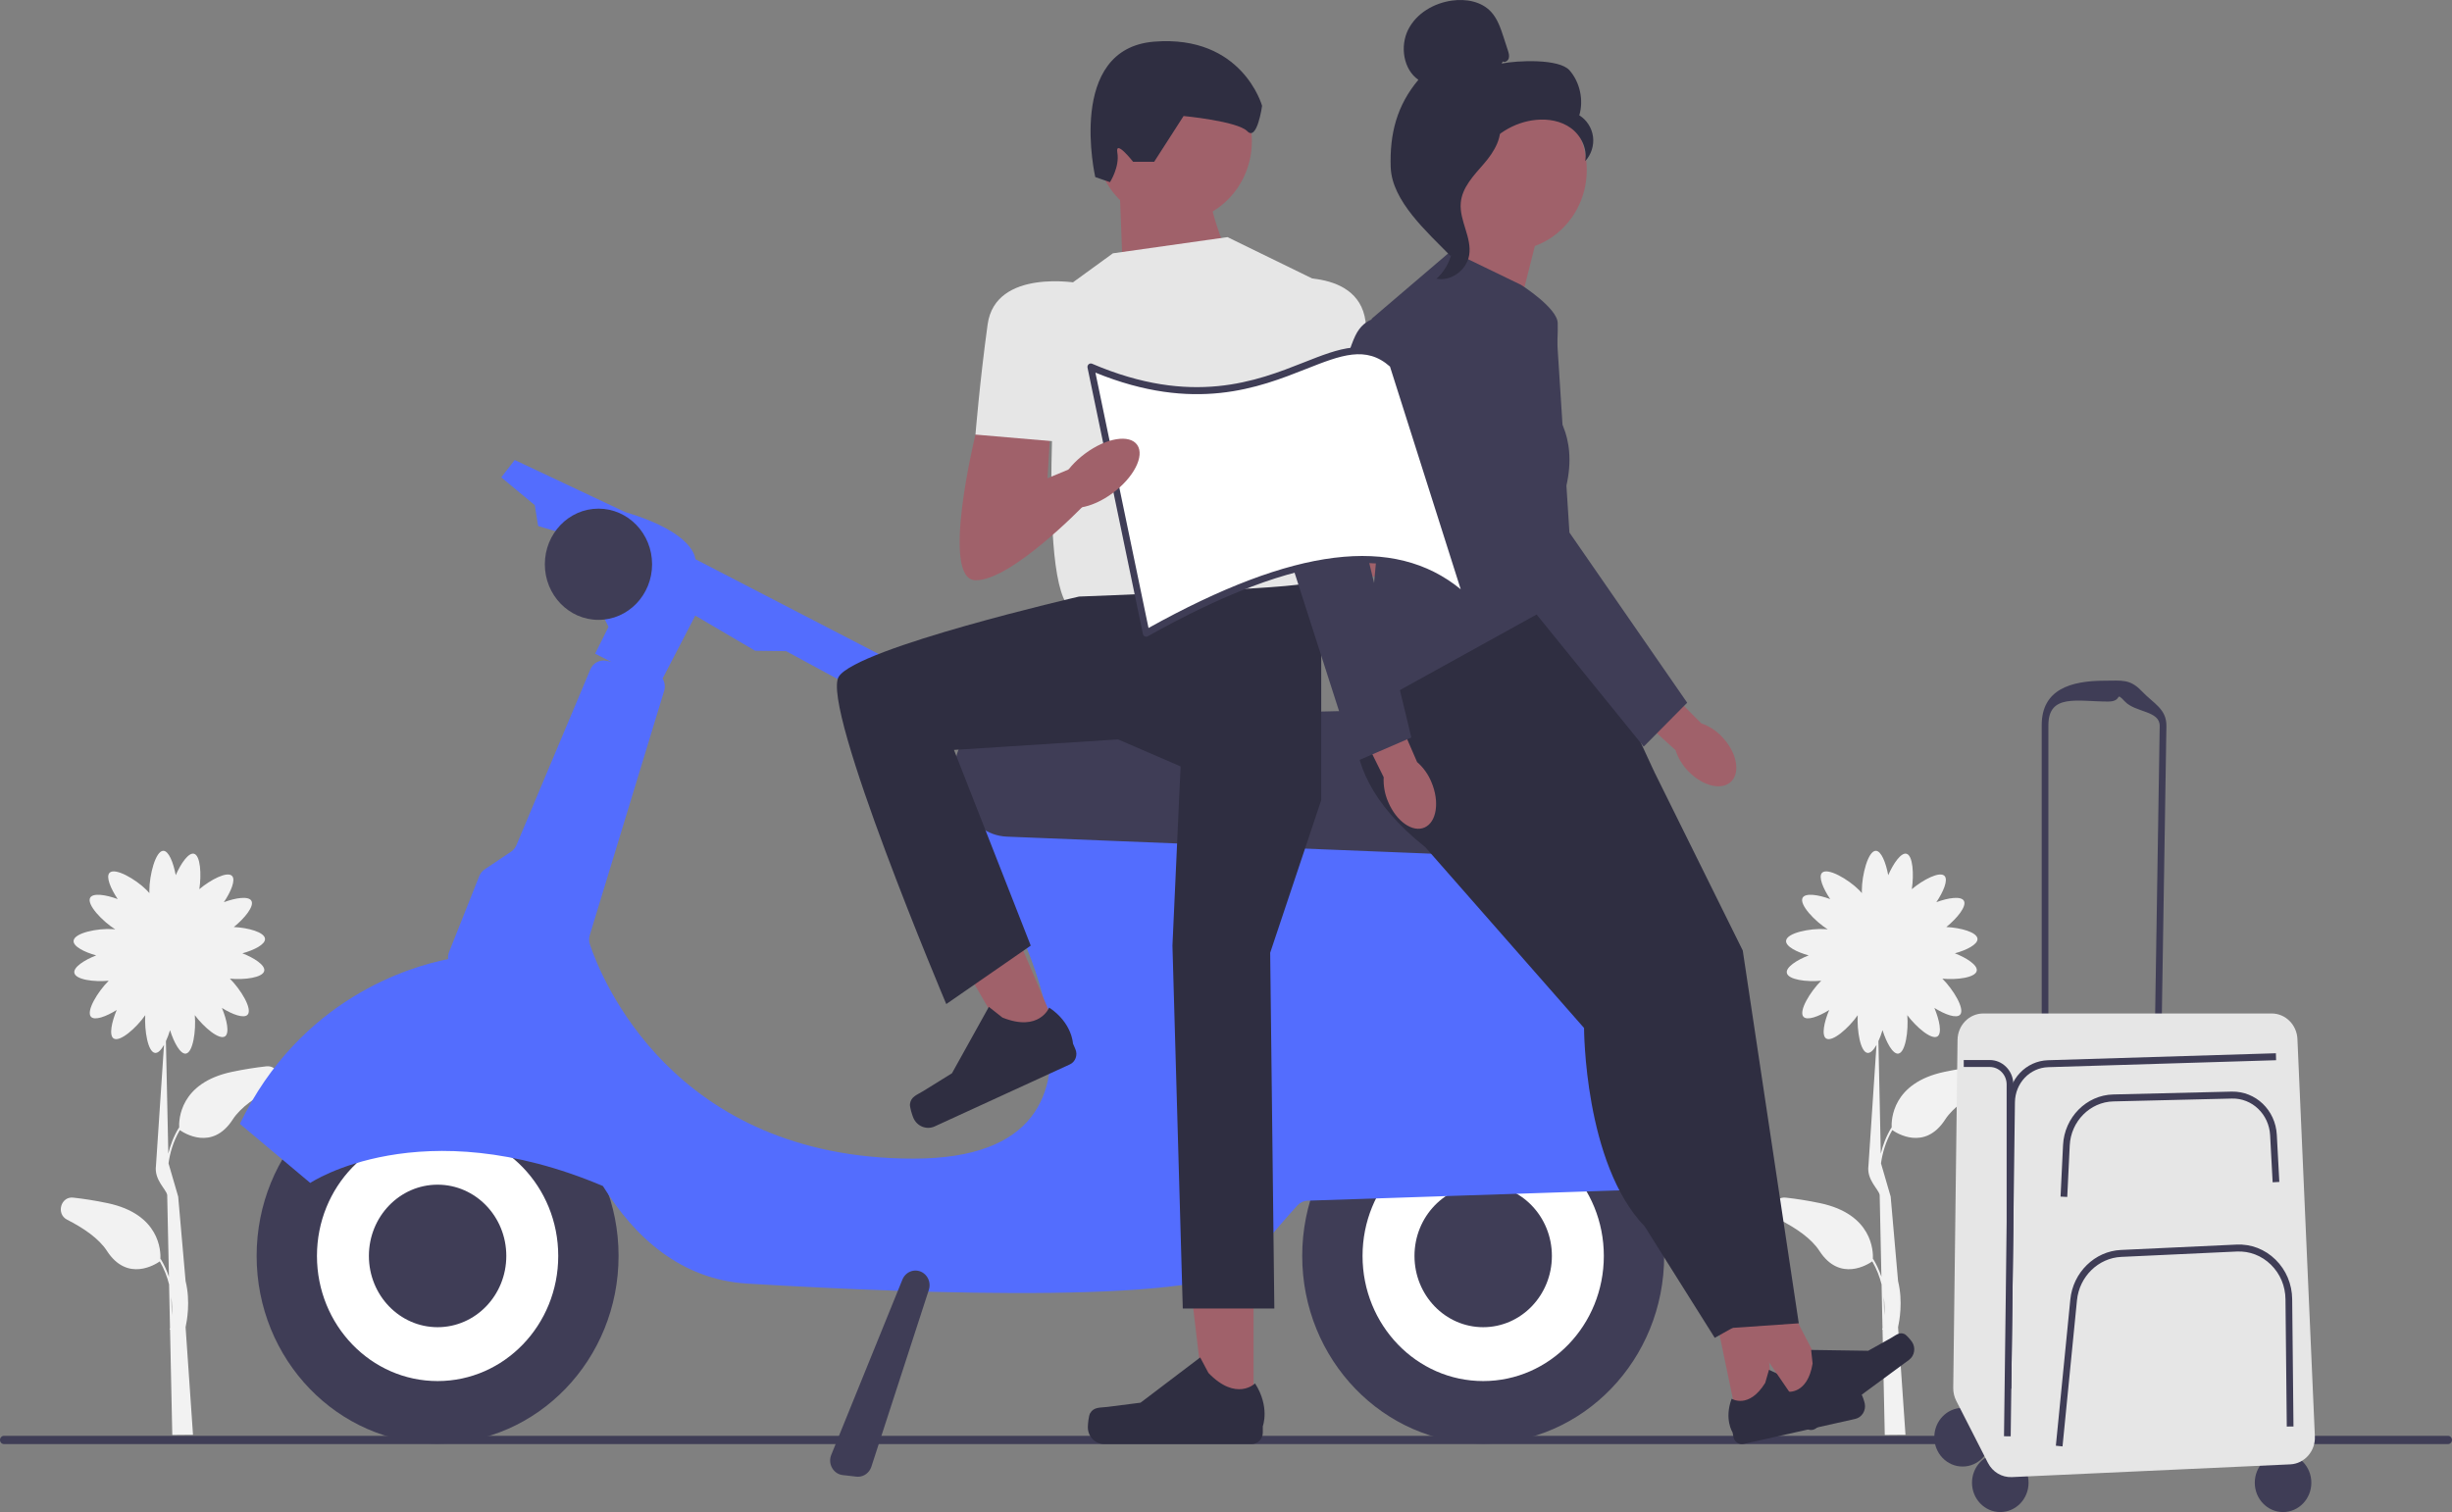 <svg width="428" height="264" viewBox="0 0 428 264" fill="none" xmlns="http://www.w3.org/2000/svg">
<rect x="0" y="0" width="428" height="264" fill="#808080" stroke="none"/>
<g clip-path="url(#clip0_21_228)">
<path d="M46.493 186.176C44.644 186.382 42.627 186.692 40.481 187.145C31.384 189.067 31.195 195.476 31.275 196.945L31.213 196.905C30.298 198.428 29.725 199.968 29.379 201.422L28.962 181.781C29.232 181.198 29.477 180.537 29.681 179.86C30.362 182.035 31.479 184.091 32.441 183.955C33.692 183.777 34.238 179.958 34.004 177.243C35.595 179.369 38.273 181.643 39.283 180.942C40.091 180.382 39.612 178.075 38.731 175.979C40.567 177.126 42.601 177.881 43.232 177.152C44.093 176.157 42.03 172.764 40.127 170.87C42.674 171.116 45.914 170.695 46.126 169.492C46.301 168.501 44.373 167.251 42.309 166.446C44.382 165.879 46.321 164.891 46.257 163.913C46.18 162.752 43.302 161.974 40.819 161.856C42.692 160.336 44.413 158.234 43.886 157.284C43.403 156.41 41.152 156.749 39.076 157.518C40.304 155.696 41.168 153.642 40.51 152.939C39.691 152.064 36.782 153.575 34.797 155.245C35.184 152.643 34.988 149.358 33.863 149.061C32.922 148.813 31.588 150.723 30.674 152.805C30.269 150.62 29.451 148.547 28.507 148.547C27.161 148.547 26.071 152.755 26.071 155.496C26.071 155.651 26.075 155.797 26.081 155.936C25.947 155.774 25.792 155.604 25.615 155.426C23.72 153.516 20.05 151.397 19.113 152.398C18.455 153.101 19.319 155.154 20.547 156.977C18.471 156.207 16.221 155.869 15.737 156.743C15.087 157.916 17.865 160.847 20.124 162.268C19.988 162.251 19.846 162.237 19.694 162.226C17.057 162.039 12.936 162.882 12.845 164.274C12.78 165.252 14.719 166.24 16.792 166.807C14.728 167.612 12.8 168.862 12.975 169.853C13.187 171.056 16.427 171.477 18.975 171.231C17.072 173.125 15.008 176.518 15.869 177.513C16.5 178.242 18.534 177.487 20.37 176.34C19.489 178.436 19.01 180.743 19.818 181.303C20.884 182.043 23.81 179.467 25.353 177.249C25.196 179.962 25.821 183.688 27.063 183.835C27.582 183.897 28.132 183.322 28.628 182.438L27.222 203.551C26.894 206.009 28.996 207.614 29.184 208.627L29.487 222.924C29.145 221.905 28.684 220.863 28.062 219.829L28 219.869C28.08 218.4 27.891 211.991 18.794 210.069C16.648 209.616 14.631 209.306 12.782 209.1C10.599 208.856 9.748 211.956 11.72 212.957C14.575 214.407 17.261 216.234 18.661 218.397C22.241 223.928 27.186 220.731 27.89 220.234C28.675 221.591 29.19 222.957 29.515 224.257L29.676 231.85C29.637 232.03 29.61 232.13 29.607 232.138L29.683 232.161L30.073 250.535L33.688 250.505L32.395 231.724C32.612 230.71 33.281 227.259 32.395 223.674L31.102 208.917C31.099 208.906 31.175 209.304 31.102 208.917L29.415 203.118C29.66 201.325 30.229 199.307 31.386 197.31C32.089 197.807 37.034 201.004 40.614 195.473C42.014 193.31 44.7 191.483 47.555 190.033C49.527 189.032 48.676 185.932 46.493 186.176L46.493 186.176ZM29.978 229.65L29.91 226.437C30.047 227.652 30.04 228.749 29.978 229.65Z" fill="#F2F2F2"/>
<path d="M0 251.412C0 251.813 0.31 252.134 0.696 252.134H427.304C427.69 252.134 428 251.813 428 251.412C428 251.012 427.69 250.69 427.304 250.69H0.696C0.31 250.69 0 251.012 0 251.412Z" fill="#3F3D56"/>
<path d="M258.892 252.053C276.338 252.053 290.48 237.381 290.48 219.282C290.48 201.184 276.338 186.512 258.892 186.512C241.447 186.512 227.304 201.184 227.304 219.282C227.304 237.381 241.447 252.053 258.892 252.053Z" fill="#3F3D56"/>
<path d="M258.892 241.129C270.523 241.129 279.951 231.348 279.951 219.282C279.951 207.217 270.523 197.436 258.892 197.436C247.262 197.436 237.834 207.217 237.834 219.282C237.834 231.348 247.262 241.129 258.892 241.129Z" fill="white"/>
<path d="M258.892 231.723C265.515 231.723 270.884 226.153 270.884 219.282C270.884 212.412 265.515 206.842 258.892 206.842C252.27 206.842 246.901 212.412 246.901 219.282C246.901 226.153 252.27 231.723 258.892 231.723Z" fill="#3F3D56"/>
<path d="M76.384 252.053C93.829 252.053 107.972 237.381 107.972 219.282C107.972 201.184 93.829 186.512 76.384 186.512C58.938 186.512 44.796 201.184 44.796 219.282C44.796 237.381 58.938 252.053 76.384 252.053Z" fill="#3F3D56"/>
<path d="M76.384 241.129C88.014 241.129 97.442 231.348 97.442 219.282C97.442 207.217 88.014 197.436 76.384 197.436C64.754 197.436 55.325 207.217 55.325 219.282C55.325 231.348 64.754 241.129 76.384 241.129Z" fill="white"/>
<path d="M302.105 203.697C297.99 192.939 283.611 160.066 258.007 149.186C257.81 149.102 257.603 149.045 257.392 149.014L175.26 136.809C173.906 136.608 172.647 137.568 172.428 138.968L170.988 148.192C170.89 148.825 171.018 149.473 171.353 150.013C175.524 156.726 202.256 202.29 159.449 202.29C117.314 202.29 104.843 170.507 102.97 164.899C102.794 164.369 102.786 163.799 102.949 163.264L115.926 120.632C116.157 119.874 116.029 119.097 115.657 118.476L121.361 107.485L131.81 113.621L137.22 113.69L155.688 123.703L159.449 117.331L121.361 97.622C121.361 97.622 121.426 93.056 109.142 89.415L89.838 80.312L87.498 83.347L93.348 88.202L93.933 91.843L98.028 93.056L106.217 109.442L103.877 114.136L106.717 115.573L105.902 115.381C104.727 115.104 103.529 115.732 103.047 116.877L90.141 147.56C89.943 148.03 89.617 148.428 89.202 148.706L84.605 151.783C84.175 152.071 83.84 152.488 83.645 152.978L78.395 166.191C78.231 166.603 78.184 167.034 78.227 167.452C71.681 168.739 52.439 174.296 41.871 196.222L54.155 206.538C54.155 206.538 73.411 193.613 105.235 207.073C110.766 216.005 118.836 223.417 130.487 224.116C161.204 225.958 212.095 227.778 217.945 220.496C222.227 215.165 225.206 211.836 226.495 210.435C226.949 209.942 227.569 209.656 228.227 209.635L299.855 207.261C301.593 207.203 302.746 205.374 302.105 203.697Z" fill="#536DFE"/>
<path d="M104.462 108.228C109.631 108.228 113.822 103.881 113.822 98.518C113.822 93.156 109.631 88.808 104.462 88.808C99.293 88.808 95.103 93.156 95.103 98.518C95.103 103.881 99.293 108.228 104.462 108.228Z" fill="#3F3D56"/>
<path d="M254.35 149.223C254.239 149.223 254.128 149.221 254.016 149.217L175.76 146.074C172.297 145.935 169.331 143.648 168.204 140.248L167.133 137.014C166.259 134.377 166.639 131.553 168.175 129.265C169.711 126.978 172.133 125.629 174.819 125.564L255.671 123.636C258.175 123.577 260.585 124.689 262.219 126.69C263.853 128.691 264.519 131.317 264.046 133.894L262.522 142.198C261.765 146.317 258.357 149.223 254.35 149.223H254.35Z" fill="#3F3D56"/>
<path d="M76.384 231.723C83.007 231.723 88.376 226.153 88.376 219.282C88.376 212.412 83.007 206.842 76.384 206.842C69.761 206.842 64.392 212.412 64.392 219.282C64.392 226.153 69.761 231.723 76.384 231.723Z" fill="#3F3D56"/>
<path d="M285.788 183.864C283.915 183.864 282.132 182.824 281.181 181.039L275.253 169.91C274.313 168.147 274.367 166.075 275.396 164.367C276.425 162.658 278.202 161.694 280.136 161.804L290.891 162.376C292.893 162.483 294.693 163.789 295.475 165.707L298.618 173.412C299.193 174.823 299.178 176.37 298.578 177.769C297.977 179.168 296.877 180.213 295.482 180.713L287.512 183.563C286.943 183.767 286.362 183.864 285.788 183.864Z" fill="#3F3D56"/>
<path d="M149.756 257.834C149.667 257.834 149.577 257.828 149.487 257.818L147.098 257.543C146.318 257.453 145.643 256.998 145.245 256.295C144.847 255.593 144.794 254.759 145.099 254.008L157.522 223.399L157.791 223.517L157.522 223.399C157.863 222.559 158.616 221.967 159.488 221.854C160.336 221.742 161.164 222.088 161.703 222.774C162.243 223.46 162.403 224.37 162.13 225.209L152.095 256.094C151.757 257.136 150.799 257.834 149.756 257.834Z" fill="#3F3D56"/>
<path d="M214.258 44.229C214.258 44.229 209.713 34.799 210.622 26.312L195.495 34.446L196.078 49.887L214.258 44.229Z" fill="#A0616A"/>
<path d="M204.871 38.801C212.407 38.801 218.516 32.463 218.516 24.645C218.516 16.827 212.407 10.489 204.871 10.489C197.335 10.489 191.225 16.827 191.225 24.645C191.225 32.463 197.335 38.801 204.871 38.801Z" fill="#A0616A"/>
<path d="M218.809 246.946L210.482 246.945L206.521 213.627L218.811 213.628L218.809 246.946Z" fill="#A0616A"/>
<path d="M190.281 246.75C190.022 247.203 189.885 248.665 189.885 249.192C189.885 250.811 191.15 252.124 192.711 252.124H218.498C219.562 252.124 220.425 251.229 220.425 250.124V249.01C220.425 249.01 221.701 245.663 219.075 241.537C219.075 241.537 215.811 244.768 210.933 239.708L209.495 237.004L199.084 244.904L193.313 245.641C192.05 245.802 190.931 245.616 190.281 246.75H190.281Z" fill="#2F2E41"/>
<path d="M194.26 44.229L214.258 41.4L229.71 48.944L230.619 107.41C230.619 107.41 192.607 112.125 186.616 105.996C180.625 99.866 185.17 50.83 185.17 50.83L194.26 44.229Z" fill="#E6E6E6"/>
<path d="M201.458 28.251H197.789C197.789 28.251 194.607 24.187 195.035 26.663C195.463 29.14 193.75 31.805 193.75 31.805L191.181 30.917C191.181 30.917 186.043 8.503 201.458 7.272C216.872 6.041 220.298 18.479 220.298 18.479C220.298 18.479 219.441 24.698 217.729 22.921C216.016 21.144 206.596 20.256 206.596 20.256L201.458 28.251V28.251Z" fill="#2F2E41"/>
<path d="M185.002 180.979L177.387 184.472L160.773 155.663L172.012 150.507L185.002 180.979Z" fill="#A0616A"/>
<path d="M158.836 192.771C158.775 193.294 159.22 194.689 159.426 195.17C160.057 196.651 161.726 197.321 163.153 196.666L186.736 185.845C187.71 185.398 188.15 184.217 187.719 183.206L187.285 182.188C187.285 182.188 187.146 178.591 183.136 175.92C183.136 175.92 181.41 180.244 174.977 177.664L172.607 175.795L166.166 187.388L161.176 190.484C160.084 191.161 158.988 191.461 158.836 192.771L158.836 192.771H158.836Z" fill="#2F2E41"/>
<path d="M227.892 101.752L230.619 110.306V139.71L221.712 166.348L222.439 228.456H206.456L204.653 165.104L206.077 133.814L195.169 129.099L166.518 130.934L179.917 165.104L165.173 175.306C165.173 175.306 143.121 123.17 146.42 118.119C149.72 113.068 188.352 104.158 188.352 104.158C188.352 104.158 227.892 102.695 227.892 101.752V101.752Z" fill="#2F2E41"/>
<path d="M236.073 67.804L240.468 75.271C240.468 75.271 246.68 100.603 240.468 100.706C234.255 100.809 221.712 87.796 221.712 87.796L223.347 81.006L227.892 82.892L226.983 67.804H236.073V67.804Z" fill="#A0616A"/>
<path d="M222.438 48.825C222.438 48.825 236.982 46.167 238.346 56.042C239.709 65.918 240.468 75.271 240.468 75.271L224.711 76.625L222.438 48.825V48.825Z" fill="#E6E6E6"/>
<path d="M225.595 86.966C226.91 85.051 224.983 81.287 221.291 78.559C217.599 75.831 213.54 75.172 212.225 77.087C210.91 79.002 212.837 82.766 216.53 85.494C220.222 88.222 224.28 88.881 225.595 86.966Z" fill="#A0616A"/>
<path d="M345.409 186.176C343.56 186.382 341.543 186.692 339.398 187.145C330.3 189.067 330.111 195.476 330.191 196.945L330.129 196.905C329.214 198.428 328.641 199.968 328.295 201.422L327.879 181.781C328.148 181.198 328.393 180.537 328.597 179.86C329.278 182.035 330.395 184.091 331.357 183.955C332.608 183.777 333.154 179.958 332.92 177.243C334.512 179.369 337.19 181.643 338.2 180.942C339.007 180.382 338.528 178.075 337.647 175.979C339.483 177.126 341.517 177.881 342.148 177.152C343.01 176.157 340.946 172.764 339.043 170.87C341.59 171.116 344.83 170.695 345.043 169.492C345.218 168.501 343.289 167.251 341.225 166.446C343.298 165.879 345.237 164.891 345.173 163.913C345.096 162.752 342.218 161.974 339.735 161.856C341.608 160.336 343.329 158.234 342.803 157.284C342.319 156.41 340.068 156.749 337.992 157.518C339.221 155.696 340.085 153.642 339.427 152.939C338.607 152.064 335.698 153.575 333.713 155.245C334.1 152.643 333.904 149.358 332.779 149.061C331.838 148.813 330.504 150.723 329.59 152.805C329.186 150.62 328.367 148.547 327.423 148.547C326.078 148.547 324.987 152.755 324.987 155.496C324.987 155.651 324.991 155.797 324.998 155.936C324.863 155.774 324.708 155.604 324.532 155.426C322.636 153.516 318.966 151.397 318.029 152.398C317.371 153.101 318.235 155.154 319.464 156.977C317.387 156.207 315.137 155.869 314.653 156.743C314.003 157.916 316.782 160.847 319.04 162.268C318.904 162.251 318.762 162.237 318.61 162.226C315.974 162.039 311.853 162.882 311.761 164.274C311.697 165.252 313.635 166.24 315.708 166.807C313.644 167.612 311.716 168.862 311.891 169.853C312.104 171.056 315.343 171.477 317.891 171.231C315.988 173.125 313.924 176.518 314.785 177.513C315.417 178.242 317.45 177.487 319.287 176.34C318.405 178.436 317.927 180.743 318.734 181.303C319.801 182.043 322.727 179.467 324.269 177.249C324.112 179.962 324.738 183.688 325.979 183.835C326.498 183.897 327.048 183.322 327.545 182.438L326.139 203.551C325.81 206.009 327.912 207.614 328.1 208.627L328.403 222.924C328.061 221.905 327.6 220.863 326.979 219.829L326.917 219.869C326.996 218.4 326.808 211.991 317.71 210.069C315.564 209.616 313.547 209.306 311.698 209.1C309.516 208.856 308.664 211.956 310.636 212.957C313.491 214.407 316.178 216.234 317.578 218.397C321.157 223.928 326.103 220.731 326.806 220.234C327.591 221.591 328.106 222.957 328.432 224.257L328.593 231.85C328.553 232.03 328.526 232.13 328.524 232.138L328.599 232.161L328.989 250.535L332.604 250.505L331.311 231.724C331.528 230.71 332.197 227.259 331.311 223.674L330.018 208.917C330.015 208.906 330.091 209.304 330.018 208.917L328.331 203.118C328.576 201.325 329.146 199.307 330.302 197.31C331.005 197.807 335.951 201.004 339.53 195.473C340.93 193.31 343.616 191.483 346.472 190.033C348.443 189.032 347.592 185.932 345.409 186.176V186.176ZM328.894 229.65L328.826 226.437C328.963 227.652 328.956 228.749 328.894 229.65Z" fill="#F2F2F2"/>
<path d="M303.311 248.249L309.595 246.839L307.348 221.021L298.072 223.1L303.311 248.249Z" fill="#A0616A"/>
<path d="M324.812 243.274C325.079 243.572 325.412 244.653 325.495 245.05C325.75 246.272 325.001 247.477 323.823 247.741L304.36 252.104C303.556 252.284 302.764 251.754 302.59 250.92L302.415 250.08C302.415 250.08 300.926 247.769 302.26 244.211C302.26 244.211 305.231 246.097 308.117 241.452L308.778 239.169L317.878 243.37L322.35 242.95C323.328 242.858 324.144 242.528 324.812 243.274L324.812 243.274V243.274Z" fill="#2F2E41"/>
<path d="M314.552 246.273L319.795 242.412L307.936 219.594L300.198 225.292L314.552 246.273Z" fill="#A0616A"/>
<path d="M332.433 232.923C332.791 233.088 333.507 233.946 333.734 234.277C334.431 235.297 334.2 236.71 333.217 237.434L316.979 249.389C316.308 249.883 315.379 249.719 314.903 249.024L314.423 248.322C314.423 248.322 312.178 246.806 312.054 242.99C312.054 242.99 315.502 243.511 316.393 238.063L316.135 235.694L326.094 235.842L330.045 233.63C330.91 233.146 331.535 232.51 332.432 232.923L332.433 232.923Z" fill="#2F2E41"/>
<path d="M239.019 118.624C239.019 118.624 229.241 132.415 248.796 147.919L288.72 134.684L274.462 103.832L261.833 96.647L239.019 118.624L239.019 118.624Z" fill="#2F2E41"/>
<path d="M288.72 134.684L304.201 165.959L313.978 231.045L301.757 231.891L289.535 170.186L267.943 136.798L283.017 129.613" fill="#2F2E41"/>
<path d="M248.796 138.095V147.919L276.499 179.484C276.499 179.484 276.499 203.151 287.091 214.14L299.312 233.581L309.904 227.664L294.424 171.031L266.721 133.839L248.796 138.095V138.095Z" fill="#2F2E41"/>
<path d="M268.482 40.702L263.263 61.343L243.367 57.282C243.367 57.282 257.25 42.433 255.293 35.666L268.482 40.702Z" fill="#A0616A"/>
<path d="M253.277 43.818L265.499 49.735C265.499 49.735 271.786 53.721 271.902 56.377C272.017 59.033 271.203 71.712 271.203 71.712C271.203 71.712 276.091 76.783 272.832 86.927L274.462 103.832L237.797 124.118L241.056 88.617L239.426 55.651L253.277 43.818L253.277 43.818Z" fill="#3F3D56"/>
<path d="M242.307 140.011C243.738 143.417 246.592 145.412 248.681 144.467C250.771 143.522 251.304 139.995 249.872 136.588C249.318 135.219 248.456 134.007 247.358 133.054L241.119 118.702L234.689 121.883L241.522 135.694C241.448 137.177 241.717 138.658 242.307 140.011H242.307Z" fill="#A0616A"/>
<path d="M248.796 57.765C248.796 57.765 239.834 51.848 236.575 58.61C233.315 65.372 225.982 100.028 225.982 100.028L236.575 132.994L246.352 128.767L237.797 93.289L248.796 57.765V57.765Z" fill="#3F3D56"/>
<path d="M294.731 134.69C297.271 137.31 300.633 138.073 302.239 136.396C303.846 134.719 303.089 131.237 300.548 128.616C299.547 127.555 298.315 126.758 296.957 126.292L286.06 115.334L281.212 120.748L292.469 130.976C292.926 132.384 293.702 133.657 294.731 134.69Z" fill="#A0616A"/>
<path d="M271.557 55.748C271.557 55.748 255.932 55.085 255.303 62.617C254.675 70.15 265.356 103.758 265.356 103.758L286.91 130.357L294.499 122.691L273.947 92.978L271.557 55.748Z" fill="#3F3D56"/>
<path d="M256.181 104.755L243.129 63.653C232.577 54.007 221.131 77.232 190.402 64.067L200.067 110.559C223.3 97.529 243.298 92.426 256.181 104.755Z" fill="white"/>
<path d="M200.067 111.166C199.984 111.166 199.9 111.147 199.823 111.11C199.655 111.03 199.534 110.874 199.495 110.687L189.83 64.195C189.785 63.974 189.86 63.746 190.027 63.601C190.194 63.456 190.424 63.42 190.625 63.506C208.082 70.985 219.349 66.532 227.575 63.281C233.829 60.809 238.767 58.858 243.515 63.198C243.594 63.269 243.652 63.361 243.685 63.463L256.737 104.565C256.82 104.827 256.722 105.115 256.497 105.265C256.273 105.414 255.979 105.388 255.784 105.201C244.457 94.362 226.841 96.233 200.345 111.093C200.258 111.141 200.163 111.166 200.067 111.166H200.067ZM191.206 65.058L200.475 109.642C225.898 95.518 243.31 93.341 254.971 102.885L242.624 64.002C238.44 60.285 234.049 62.021 227.992 64.415C219.743 67.675 208.508 72.116 191.206 65.058V65.058Z" fill="#3F3D56"/>
<path d="M174.663 68.411L170.269 75.878C170.269 75.878 164.056 101.21 170.269 101.313C176.481 101.416 189.025 88.403 189.025 88.403L187.389 81.613L182.844 83.499L183.753 68.411H174.663V68.411Z" fill="#A0616A"/>
<path d="M188.298 49.432C188.298 49.432 173.754 46.774 172.391 56.649C171.027 66.525 170.269 75.878 170.269 75.878L186.026 77.232L188.298 49.432V49.432Z" fill="#E6E6E6"/>
<path d="M194.207 86.101C197.899 83.373 199.826 79.609 198.512 77.694C197.197 75.779 193.138 76.438 189.446 79.166C185.754 81.894 183.827 85.658 185.141 87.573C186.456 89.488 190.515 88.829 194.207 86.101Z" fill="#A0616A"/>
<path d="M342.57 256.053C345.297 256.053 347.506 253.761 347.506 250.933C347.506 248.104 345.297 245.812 342.57 245.812C339.844 245.812 337.635 248.104 337.635 250.933C337.635 253.761 339.844 256.053 342.57 256.053Z" fill="#3F3D56"/>
<path d="M349.152 264C351.878 264 354.088 261.707 354.088 258.879C354.088 256.051 351.878 253.759 349.152 253.759C346.426 253.759 344.216 256.051 344.216 258.879C344.216 261.707 346.426 264 349.152 264Z" fill="#3F3D56"/>
<path d="M398.511 264C401.237 264 403.447 261.707 403.447 258.879C403.447 256.051 401.237 253.759 398.511 253.759C395.785 253.759 393.575 256.051 393.575 258.879C393.575 261.707 395.785 264 398.511 264Z" fill="#3F3D56"/>
<path d="M356.382 182.23V126.613C356.382 120.386 361.401 118.848 367.403 118.848C370.344 118.848 371.775 118.493 373.838 120.668C375.9 122.844 378.199 123.747 378.15 126.798L377.287 181.373L356.382 182.23ZM367.988 122.489C362.631 122.489 357.552 121.055 357.552 126.613V180.967L376.135 180.205L376.98 126.778C377.023 124.055 372.754 124.43 370.913 122.489C369.072 120.547 370.613 122.489 367.988 122.489Z" fill="#3F3D56"/>
<path d="M341.691 181.56L340.94 242.325C340.93 243.107 341.11 243.88 341.463 244.571L346.996 255.414C347.81 257.009 349.437 257.975 351.175 257.896L399.764 255.672C402.252 255.558 404.178 253.372 404.065 250.792L401.019 181.408C400.91 178.913 398.928 176.949 396.521 176.949H346.194C343.729 176.949 341.722 179.004 341.691 181.56Z" fill="#E6E6E6"/>
<path d="M360.842 208.983L359.673 208.923L360.107 199.929C360.34 195.085 364.184 191.202 368.858 191.089L389.551 190.59C393.73 190.514 397.189 193.803 397.421 198.135L397.861 206.359L396.693 206.426L396.253 198.203C396.056 194.529 393.102 191.715 389.578 191.804L368.886 192.303C364.821 192.401 361.478 195.777 361.275 199.989L360.842 208.983Z" fill="#3F3D56"/>
<path d="M360.017 252.54L358.853 252.417L361.377 226.891C361.843 222.17 365.64 218.451 370.209 218.239L390.391 217.3C392.933 217.181 395.349 218.115 397.197 219.929C399.045 221.743 400.078 224.195 400.104 226.834L400.33 249.058L399.16 249.071L398.934 226.847C398.911 224.54 398.008 222.396 396.393 220.811C394.777 219.225 392.657 218.408 390.443 218.512L370.262 219.451C366.268 219.637 362.948 222.888 362.54 227.014L360.017 252.54Z" fill="#3F3D56"/>
<path d="M350.971 250.78L349.801 250.764L350.541 192.433C350.591 188.444 353.641 185.228 357.485 185.111L397.26 183.895L397.294 185.109L357.519 186.324C354.304 186.422 351.753 189.113 351.71 192.449L350.971 250.78Z" fill="#3F3D56"/>
<path d="M351.076 242.467H350.262V189.343C350.262 187.662 348.946 186.291 347.32 186.291H342.775V185.077H347.32C349.467 185.077 351.233 186.794 351.415 188.967C351.427 189.088 351.432 189.216 351.432 189.343V214.497L351.076 242.467Z" fill="#3F3D56"/>
<path d="M276.974 29.667C276.974 37.444 270.897 43.749 263.4 43.749C255.903 43.749 249.826 37.444 249.826 29.667C249.826 21.89 255.903 15.585 263.4 15.585C270.897 15.585 276.974 21.89 276.974 29.667Z" fill="#A0616A"/>
<path d="M262.317 10.734C262.71 10.972 263.236 10.612 263.362 10.159C263.488 9.705 263.341 9.224 263.195 8.777C262.951 8.027 262.707 7.277 262.463 6.527C261.944 4.931 261.392 3.279 260.267 2.064C258.569 0.23 255.871 -0.236 253.442 0.102C250.322 0.536 247.244 2.288 245.794 5.186C244.343 8.084 244.961 12.127 247.582 13.935C243.847 18.377 242.544 23.327 242.75 29.218C242.956 35.108 249.143 40.529 253.179 44.679C254.08 44.112 254.899 41.457 254.403 40.492C253.908 39.527 254.618 38.409 254.004 37.521C253.39 36.632 252.877 38.047 253.497 37.163C253.889 36.606 252.361 35.323 252.943 34.989C255.758 33.375 256.694 29.735 258.462 26.948C260.594 23.586 264.244 21.309 268.106 20.931C270.234 20.723 272.481 21.1 274.225 22.381C275.969 23.663 277.098 25.953 276.694 28.13C277.741 27.026 278.262 25.41 278.066 23.875C277.869 22.34 276.959 20.92 275.67 20.139C276.454 17.451 275.782 14.358 273.964 12.278C272.145 10.198 264.767 10.552 262.112 11.1L262.317 10.734Z" fill="#2F2E41"/>
<path d="M261.905 21.013C258.388 21.407 255.849 24.567 253.704 27.485C252.469 29.168 251.174 31.025 251.205 33.14C251.236 35.278 252.614 37.112 253.273 39.139C254.349 42.451 253.3 46.392 250.738 48.661C253.27 49.159 256.007 47.19 256.444 44.555C256.953 41.488 254.712 38.527 254.977 35.427C255.211 32.696 257.286 30.593 259.05 28.551C260.813 26.509 262.47 23.799 261.658 21.189L261.905 21.013Z" fill="#2F2E41"/>
</g>
<defs>
<clipPath id="clip0_21_228">
<rect width="428" height="264" fill="white"/>
</clipPath>
</defs>
</svg>
